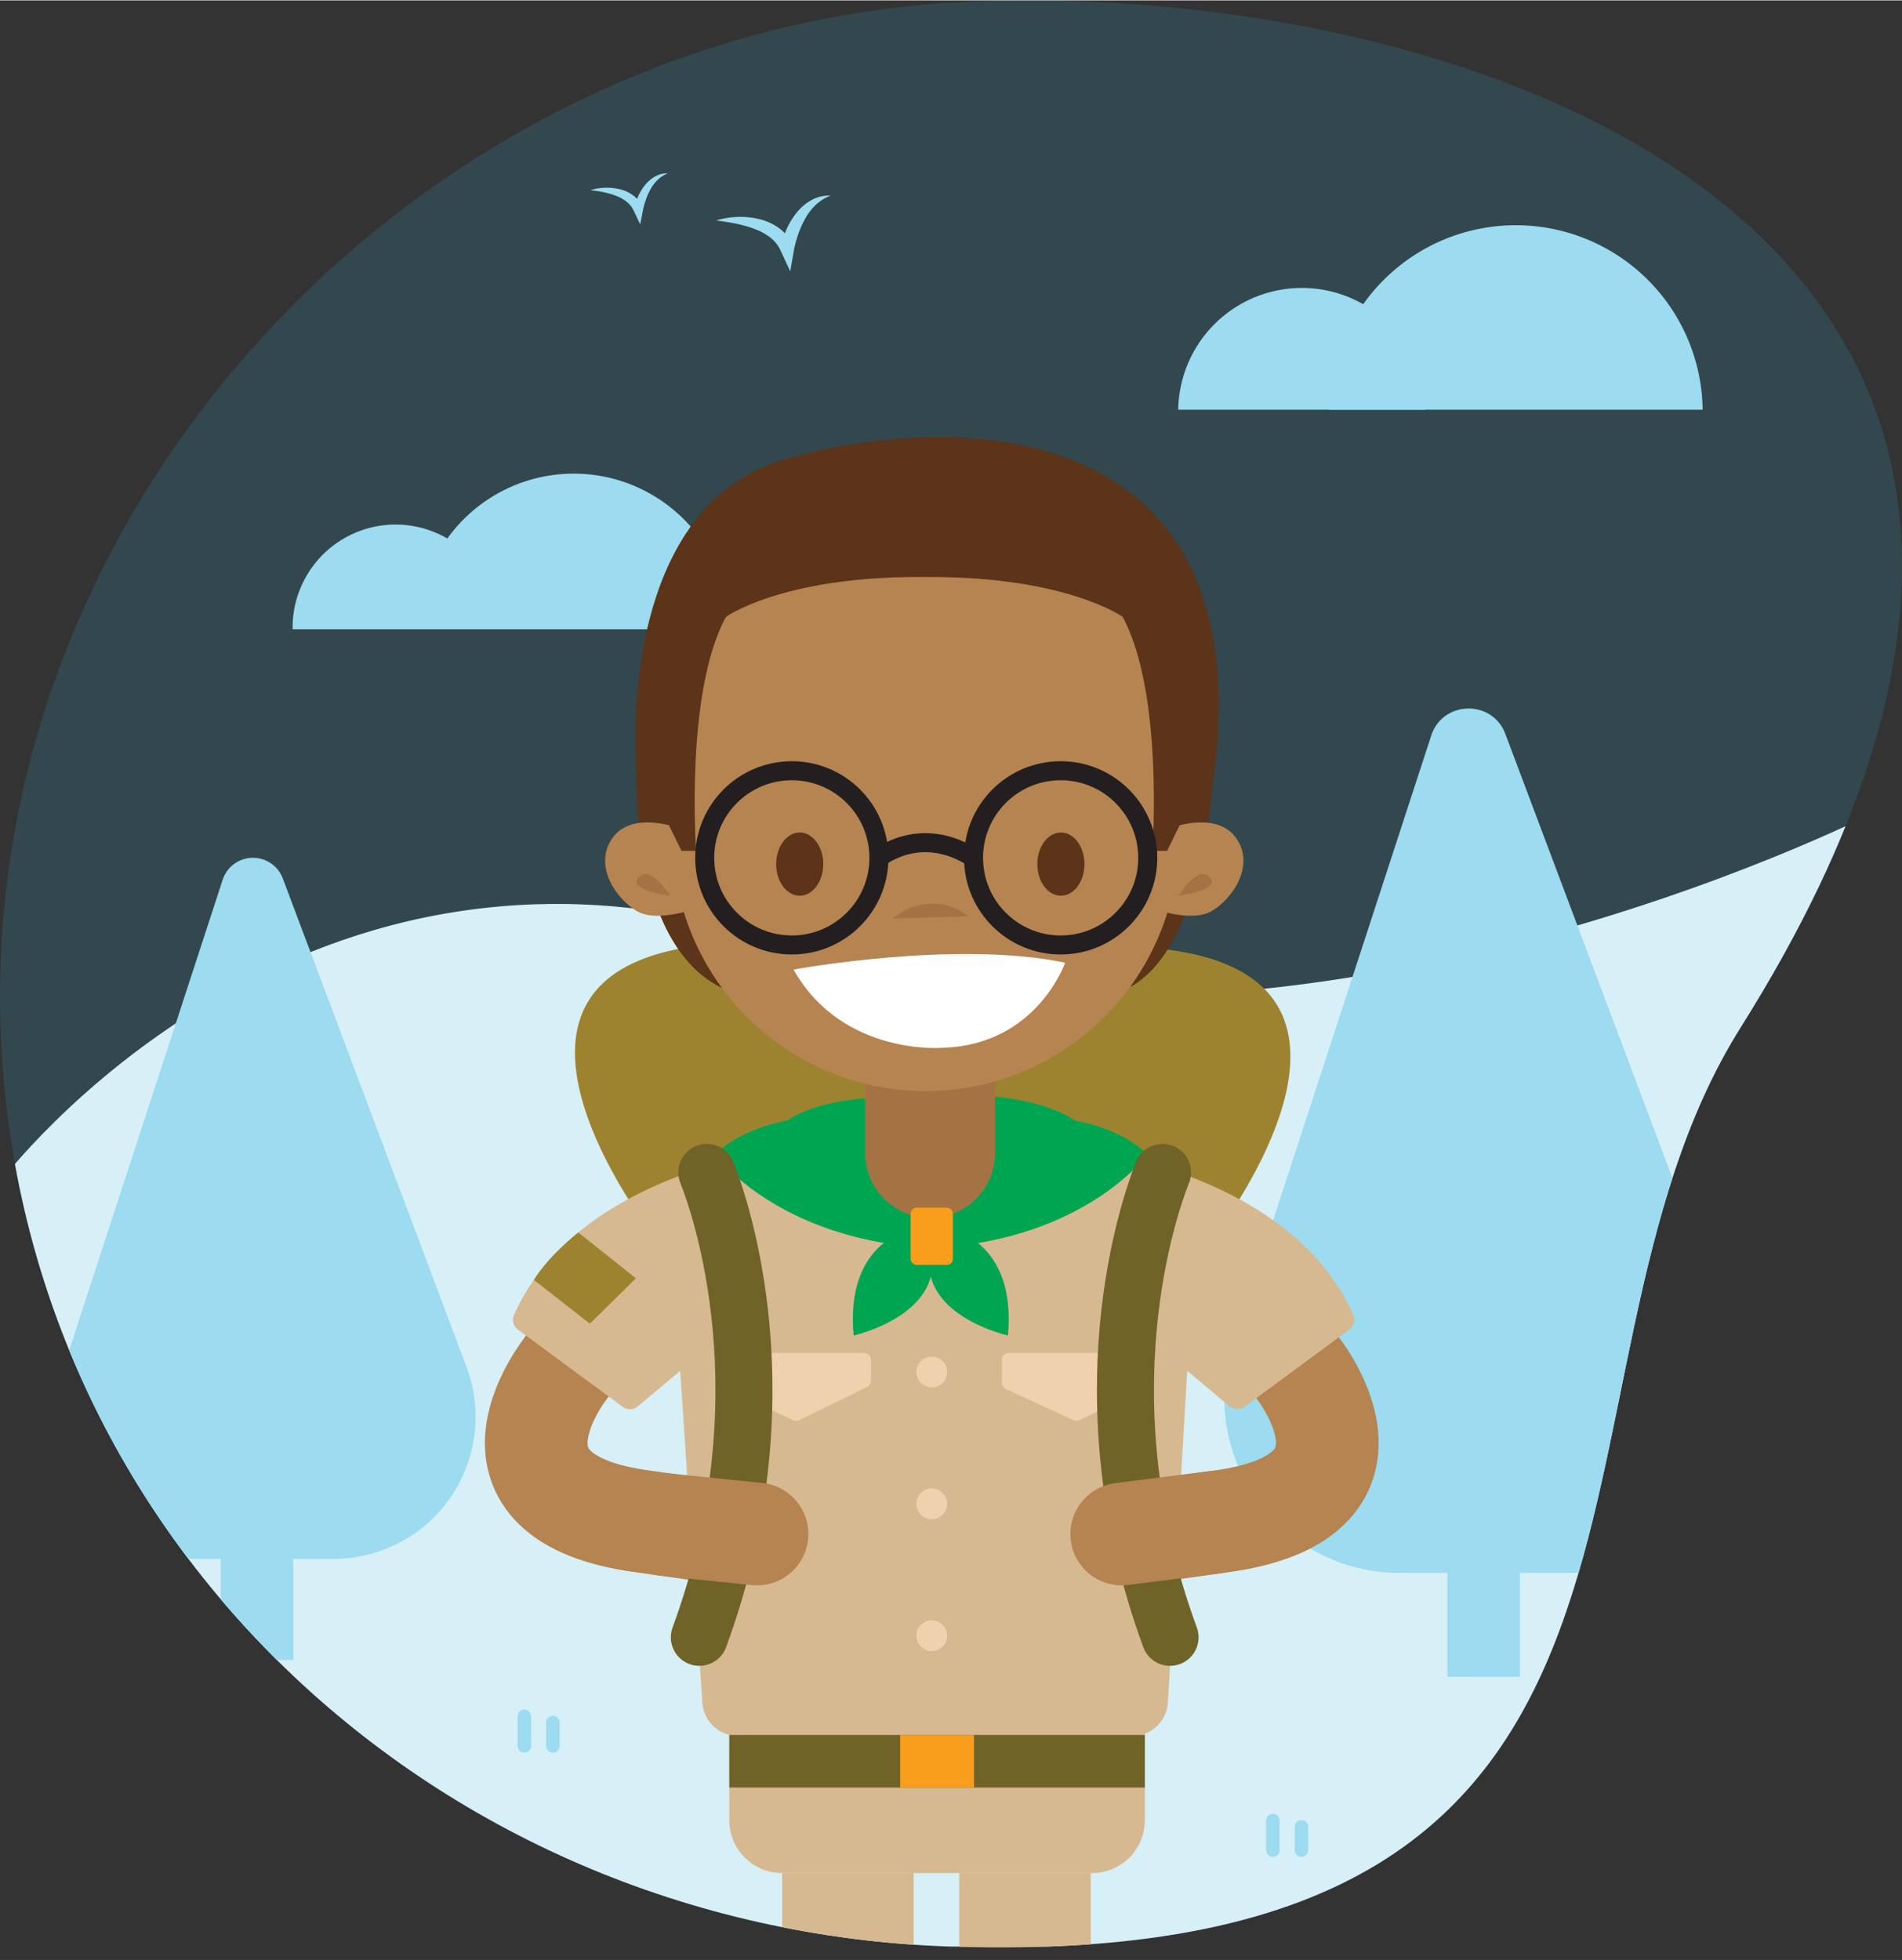 <svg id="Layer_1" data-name="Layer 1" xmlns="http://www.w3.org/2000/svg" xmlns:xlink="http://www.w3.org/1999/xlink" width="8.5in" height="8.76in" viewBox="0 0 612 630.47"><rect x="0" y="0" width="612" height="630.47" fill="#333333" stroke="none"/><defs><style>.cls-1,.cls-14,.cls-17,.cls-18,.cls-20,.cls-6{fill:none;}.cls-2{fill:#31c5f4;opacity:0.14;isolation:isolate;}.cls-3{clip-path:url(#clip-path);}.cls-4{fill:#d7eff6;}.cls-5{fill:#9cdbf0;}.cls-18,.cls-6{stroke:#b58451;stroke-width:33.03px;}.cls-14,.cls-6{stroke-miterlimit:10;}.cls-7{fill:#9d832f;}.cls-8{fill:#d6b990;}.cls-9{fill:#00a551;}.cls-10{fill:#a57243;}.cls-11{fill:#5b3419;}.cls-12{fill:#b68451;}.cls-13{fill:#fff;}.cls-14{stroke:#231f20;stroke-width:6.12px;}.cls-15{fill:#f99d1c;}.cls-16{fill:#efd1ad;}.cls-17{stroke:#6f6328;stroke-width:18.35px;}.cls-17,.cls-18,.cls-20{stroke-linecap:round;stroke-linejoin:round;}.cls-19{fill:#6f6328;}.cls-20{stroke:#9cdbf0;stroke-width:4.34px;}</style><clipPath id="clip-path" transform="translate(0 0)"><path class="cls-1" d="M560.05,330.52c-72,114.54,1.41,304-254.14,295.64C137.05,620.64,0,489.2,0,320.25S143,7.64,311.79.41C476.69-6.65,719.32,77.32,560.05,330.52Z"/></clipPath></defs><title>boy-scout</title><path class="cls-2" d="M560.05,330.52c-72,114.54,1.41,304-254.14,295.64C137.05,620.64,0,489.2,0,320.25S143,7.64,311.79.41C476.69-6.65,719.32,77.32,560.05,330.52Z" transform="translate(0 0)"/><g class="cls-3"><path class="cls-4" d="M0,380.24s97.51-130.6,254.79-76.33,347.3-42.15,347.3-42.15v364.4H0Z" transform="translate(0 0)"/><path class="cls-5" d="M94.15,202.33a33.14,33.14,0,0,1,66.27-1.15c0,.38,0,.77,0,1.15" transform="translate(0 0)"/><path class="cls-5" d="M134.54,202.33a50.07,50.07,0,0,1,100.14,0h0" transform="translate(0 0)"/><path class="cls-5" d="M71.64,282.94,19.9,441.55a45.69,45.69,0,0,0,43.44,59.86h44a45.69,45.69,0,0,0,42.76-61.76L91,282.51a10.26,10.26,0,0,0-19.36.43Z" transform="translate(0 0)"/><path class="cls-5" d="M460.51,236.56,396.72,432.13a56.33,56.33,0,0,0,53.55,73.8h54.26c39.35,0,66.57-39.33,52.72-76.16L484.37,236C480.16,224.84,464.22,225.2,460.51,236.56Z" transform="translate(0 0)"/><path class="cls-6" d="M364.2,493.41l31-4.38c55.29-8.77,21.88-49.69,21.88-49.69l-5.64-9.8" transform="translate(0 0)"/><path class="cls-7" d="M300.4,295.41v.12C301.52,295.41,300.4,295.41,300.4,295.41Z" transform="translate(0 0)"/><path class="cls-7" d="M373.43,305.13c-54.41-5.89-69.34-7.7-73-8.25v-1.31c-2.44.4-15.47,2-73.64,8.34-85,9.2-14,97-14,97l87,28v1.42l87.67-28.19S458.38,314.33,373.43,305.13Z" transform="translate(0 0)"/><path class="cls-6" d="M235.43,493.41l-31-4.38c-55.29-8.75-21.88-49.62-21.88-49.62l5.65-9.8" transform="translate(0 0)"/><path class="cls-8" d="M248.47,370.41s-63.05,7.67-83.07,52.5a3.94,3.94,0,0,0,1.26,4.75l33.71,24.85a3.91,3.91,0,0,0,4.83-.15l13.67-11.44L226,547.71a11.5,11.5,0,0,0,11.51,10.7h126.8a11.5,11.5,0,0,0,11.48-10.83L382,440.91l13.56,11.36a4.07,4.07,0,0,0,5,.15l33.49-24.69a4.08,4.08,0,0,0,1.31-5c-20-44.71-83.18-52.38-83.18-52.38" transform="translate(0 0)"/><path class="cls-9" d="M293,395.48s-21.12,3.79-18.33,34.08c0,0,28.33-6.31,25.13-26.37v-7.71Z" transform="translate(0 0)"/><path class="cls-9" d="M306,395.48s21.11,3.79,18.32,34.08c0,0-28.33-6.31-25.12-26.37v-7.71Z" transform="translate(0 0)"/><path class="cls-9" d="M286.23,367l-3.46-7.9-4.39-5.84s-16.51.93-24.94,7.12h0c-8,1.51-16.61,4.64-23.44,10.87,0,0,18.22,25.09,62.46,29.62l2.07-11.6Z" transform="translate(0 0)"/><path class="cls-9" d="M345.81,360.41c-8.43-6.18-25.63-7.74-25.63-7.74l-3.68,6.47L313,367l-8.27,22.27,2.08,11.6c44.23-4.53,62.46-29.62,62.46-29.62C362.46,365,353.81,361.89,345.81,360.41Z" transform="translate(0 0)"/><path class="cls-10" d="M278.38,347.81v23a20.9,20.9,0,0,0,41.8,0v-23Z" transform="translate(0 0)"/><path class="cls-11" d="M240.11,320.35c-37.71-7.64-35.29-71.85-35.29-71.85s-7.9-85,47.92-100.93S408,133.52,390,253.86c0,0-3.84,66.49-37.86,66.49" transform="translate(0 0)"/><circle class="cls-12" cx="297.85" cy="269.57" r="81.34"/><path class="cls-13" d="M255.33,311.83s52-9.61,87.39-2.22c0,0-9,26.25-39,27.36C303.76,337,271.23,339.93,255.33,311.83Z" transform="translate(0 0)"/><path class="cls-10" d="M287.31,295.41s11.18-10.33,24.4-.74Z" transform="translate(0 0)"/><path class="cls-12" d="M377.09,266.12s14.54-5.42,20.7,3.45-1.23,19.48-7.88,23.42-19.47-1-19.47-1Z" transform="translate(0 0)"/><path class="cls-10" d="M379.19,288.06s5.78-9.24,9.49-6.41C394.47,286.08,379.19,288.06,379.19,288.06Z" transform="translate(0 0)"/><path class="cls-12" d="M217.71,266.12s-14.54-5.42-20.7,3.45,1.23,19.48,7.88,23.42,19.48-1,19.48-1Z" transform="translate(0 0)"/><path class="cls-10" d="M215.62,288.06s-5.79-9.24-9.49-6.41C200.33,286.08,215.62,288.06,215.62,288.06Z" transform="translate(0 0)"/><ellipse class="cls-11" cx="257.32" cy="277.89" rx="7.58" ry="10.17"/><ellipse class="cls-11" cx="341.36" cy="277.89" rx="7.58" ry="10.17"/><path class="cls-12" d="M367.77,236.54l7.39-6.9-9.12-32-8.13-9.37-37.73-8.86s-23.15.74-23.89,0-29.09,0-29.09,0l-25.14,8.87-8.45,10.11-12.74,18.24.74,23.17,61.12,2Z" transform="translate(0 0)"/><path class="cls-11" d="M215.29,265.48l4,8.15H224s-3.74-50.64,9.57-75.29c0,0,17.87-12.82,61.76-12.82h4.14c43.89,0,61.77,12.82,61.77,12.82,13.31,24.65,9.56,75.29,9.56,75.29h4.73l4-8.15,5.68-42-20-37-50.53-13.31h-41.9l-53.73,21.69-6.32,51.55Z" transform="translate(0 0)"/><circle class="cls-14" cx="254.78" cy="275.88" r="28.03"/><circle class="cls-14" cx="341.28" cy="275.88" r="28.03"/><path class="cls-14" d="M282.82,275.88s13.3-11,30.43,0" transform="translate(0 0)"/><rect class="cls-15" x="293.01" y="388.43" width="13.6" height="18.42" rx="1.92"/><path class="cls-16" d="M234.52,435.18h43.42a2.32,2.32,0,0,1,2.32,2.32h0v6.55a2.3,2.3,0,0,1-1.3,2.08l-21.74,10.66a2.33,2.33,0,0,1-2,0l-21.68-10a2.32,2.32,0,0,1-1.35-2.1v-7.25A2.32,2.32,0,0,1,234.52,435.18Z" transform="translate(0 0)"/><path class="cls-16" d="M324.68,435.18H368.1a2.32,2.32,0,0,1,2.32,2.32h0v6.55a2.33,2.33,0,0,1-1.3,2.08l-21.74,10.66a2.33,2.33,0,0,1-2,0l-21.68-10a2.32,2.32,0,0,1-1.35-2.1v-7.25A2.32,2.32,0,0,1,324.68,435.18Z" transform="translate(0 0)"/><path class="cls-17" d="M227.45,377.09c4.27,10.79,25.92,72.36-2.42,149.57" transform="translate(0 0)"/><path class="cls-17" d="M374.06,377.09c-4.27,10.79-25.92,72.36,2.42,149.57" transform="translate(0 0)"/><line class="cls-18" x1="213.63" y1="490.35" x2="243.59" y2="493.43"/><line class="cls-18" x1="390.89" y1="489.63" x2="360.93" y2="493.43"/><circle class="cls-16" cx="299.81" cy="441.3" r="4.96"/><circle class="cls-16" cx="299.81" cy="483.72" r="4.96"/><circle class="cls-16" cx="299.81" cy="526.14" r="4.96"/><path class="cls-7" d="M171.79,411.67l18,14.08,14.83-14.59-18.54-14.75S176.52,403.85,171.79,411.67Z" transform="translate(0 0)"/><rect class="cls-8" x="251.66" y="602.5" width="42.32" height="27.97"/><rect class="cls-8" x="308.64" y="602.5" width="42.32" height="27.97"/><path class="cls-8" d="M234.67,554.81h133.7v30.7a17,17,0,0,1-17,17H251.66a17,17,0,0,1-17-17h0v-30.7Z" transform="translate(0 0)"/><rect class="cls-19" x="234.67" y="558.06" width="133.7" height="16.93"/><rect class="cls-15" x="289.65" y="558.06" width="23.75" height="16.93"/><path class="cls-5" d="M379.11,131.69a39.8,39.8,0,0,1,79.59,0" transform="translate(0 0)"/><path class="cls-5" d="M427.61,131.69a60.13,60.13,0,0,1,120.25,0" transform="translate(0 0)"/><path class="cls-5" d="M230.45,70.81a26.32,26.32,0,0,1,6.65-1.13,25.57,25.57,0,0,1,6.87.61,18.14,18.14,0,0,1,6.62,2.92,14.64,14.64,0,0,1,2.76,2.63,15.34,15.34,0,0,1,1.94,3.32l-4.12.47a23.39,23.39,0,0,1,.81-3.09,27.88,27.88,0,0,1,1.12-2.92,23.9,23.9,0,0,1,3.27-5.36,16.22,16.22,0,0,1,4.84-4.07,11.71,11.71,0,0,1,6-1.39,15.59,15.59,0,0,0-4.79,3.06,18.17,18.17,0,0,0-3.3,4.3,30.71,30.71,0,0,0-2.25,5c-.29.87-.57,1.74-.81,2.62s-.47,1.82-.61,2.6l-1.18,6.8-2.94-6.33A13.45,13.45,0,0,0,250,78.48a12.46,12.46,0,0,0-1.91-2A18.51,18.51,0,0,0,243,73.62a38.1,38.1,0,0,0-6-1.74C234.82,71.41,232.67,71.1,230.45,70.81Z" transform="translate(0 0)"/><path class="cls-5" d="M190,61.05a18.09,18.09,0,0,1,9.18-.36,12.36,12.36,0,0,1,4.49,2,10.5,10.5,0,0,1,1.87,1.78,9.83,9.83,0,0,1,1.32,2.26l-2.8.31A18.77,18.77,0,0,1,205.37,63a15.78,15.78,0,0,1,2.22-3.64,11.07,11.07,0,0,1,3.29-2.76,7.75,7.75,0,0,1,4-.94,10.58,10.58,0,0,0-3.25,2.07,12,12,0,0,0-2.24,2.92A20.81,20.81,0,0,0,207.87,64a25.49,25.49,0,0,0-1,3.54L206,72.07l-2-4.22a9,9,0,0,0-.92-1.59,8.6,8.6,0,0,0-1.29-1.34,12.54,12.54,0,0,0-3.45-2,25.32,25.32,0,0,0-4.1-1.19C192.92,61.41,191.46,61.25,190,61.05Z" transform="translate(0 0)"/><rect class="cls-5" x="465.74" y="505.45" width="23.31" height="33.91"/><rect class="cls-5" x="71.03" y="500.03" width="23.31" height="33.91"/><line class="cls-20" x1="168.72" y1="552.07" x2="168.72" y2="561.61"/><line class="cls-20" x1="177.9" y1="554.1" x2="177.9" y2="561.61"/><line class="cls-20" x1="409.59" y1="585.59" x2="409.59" y2="595.13"/><line class="cls-20" x1="418.77" y1="587.62" x2="418.77" y2="595.13"/></g></svg>